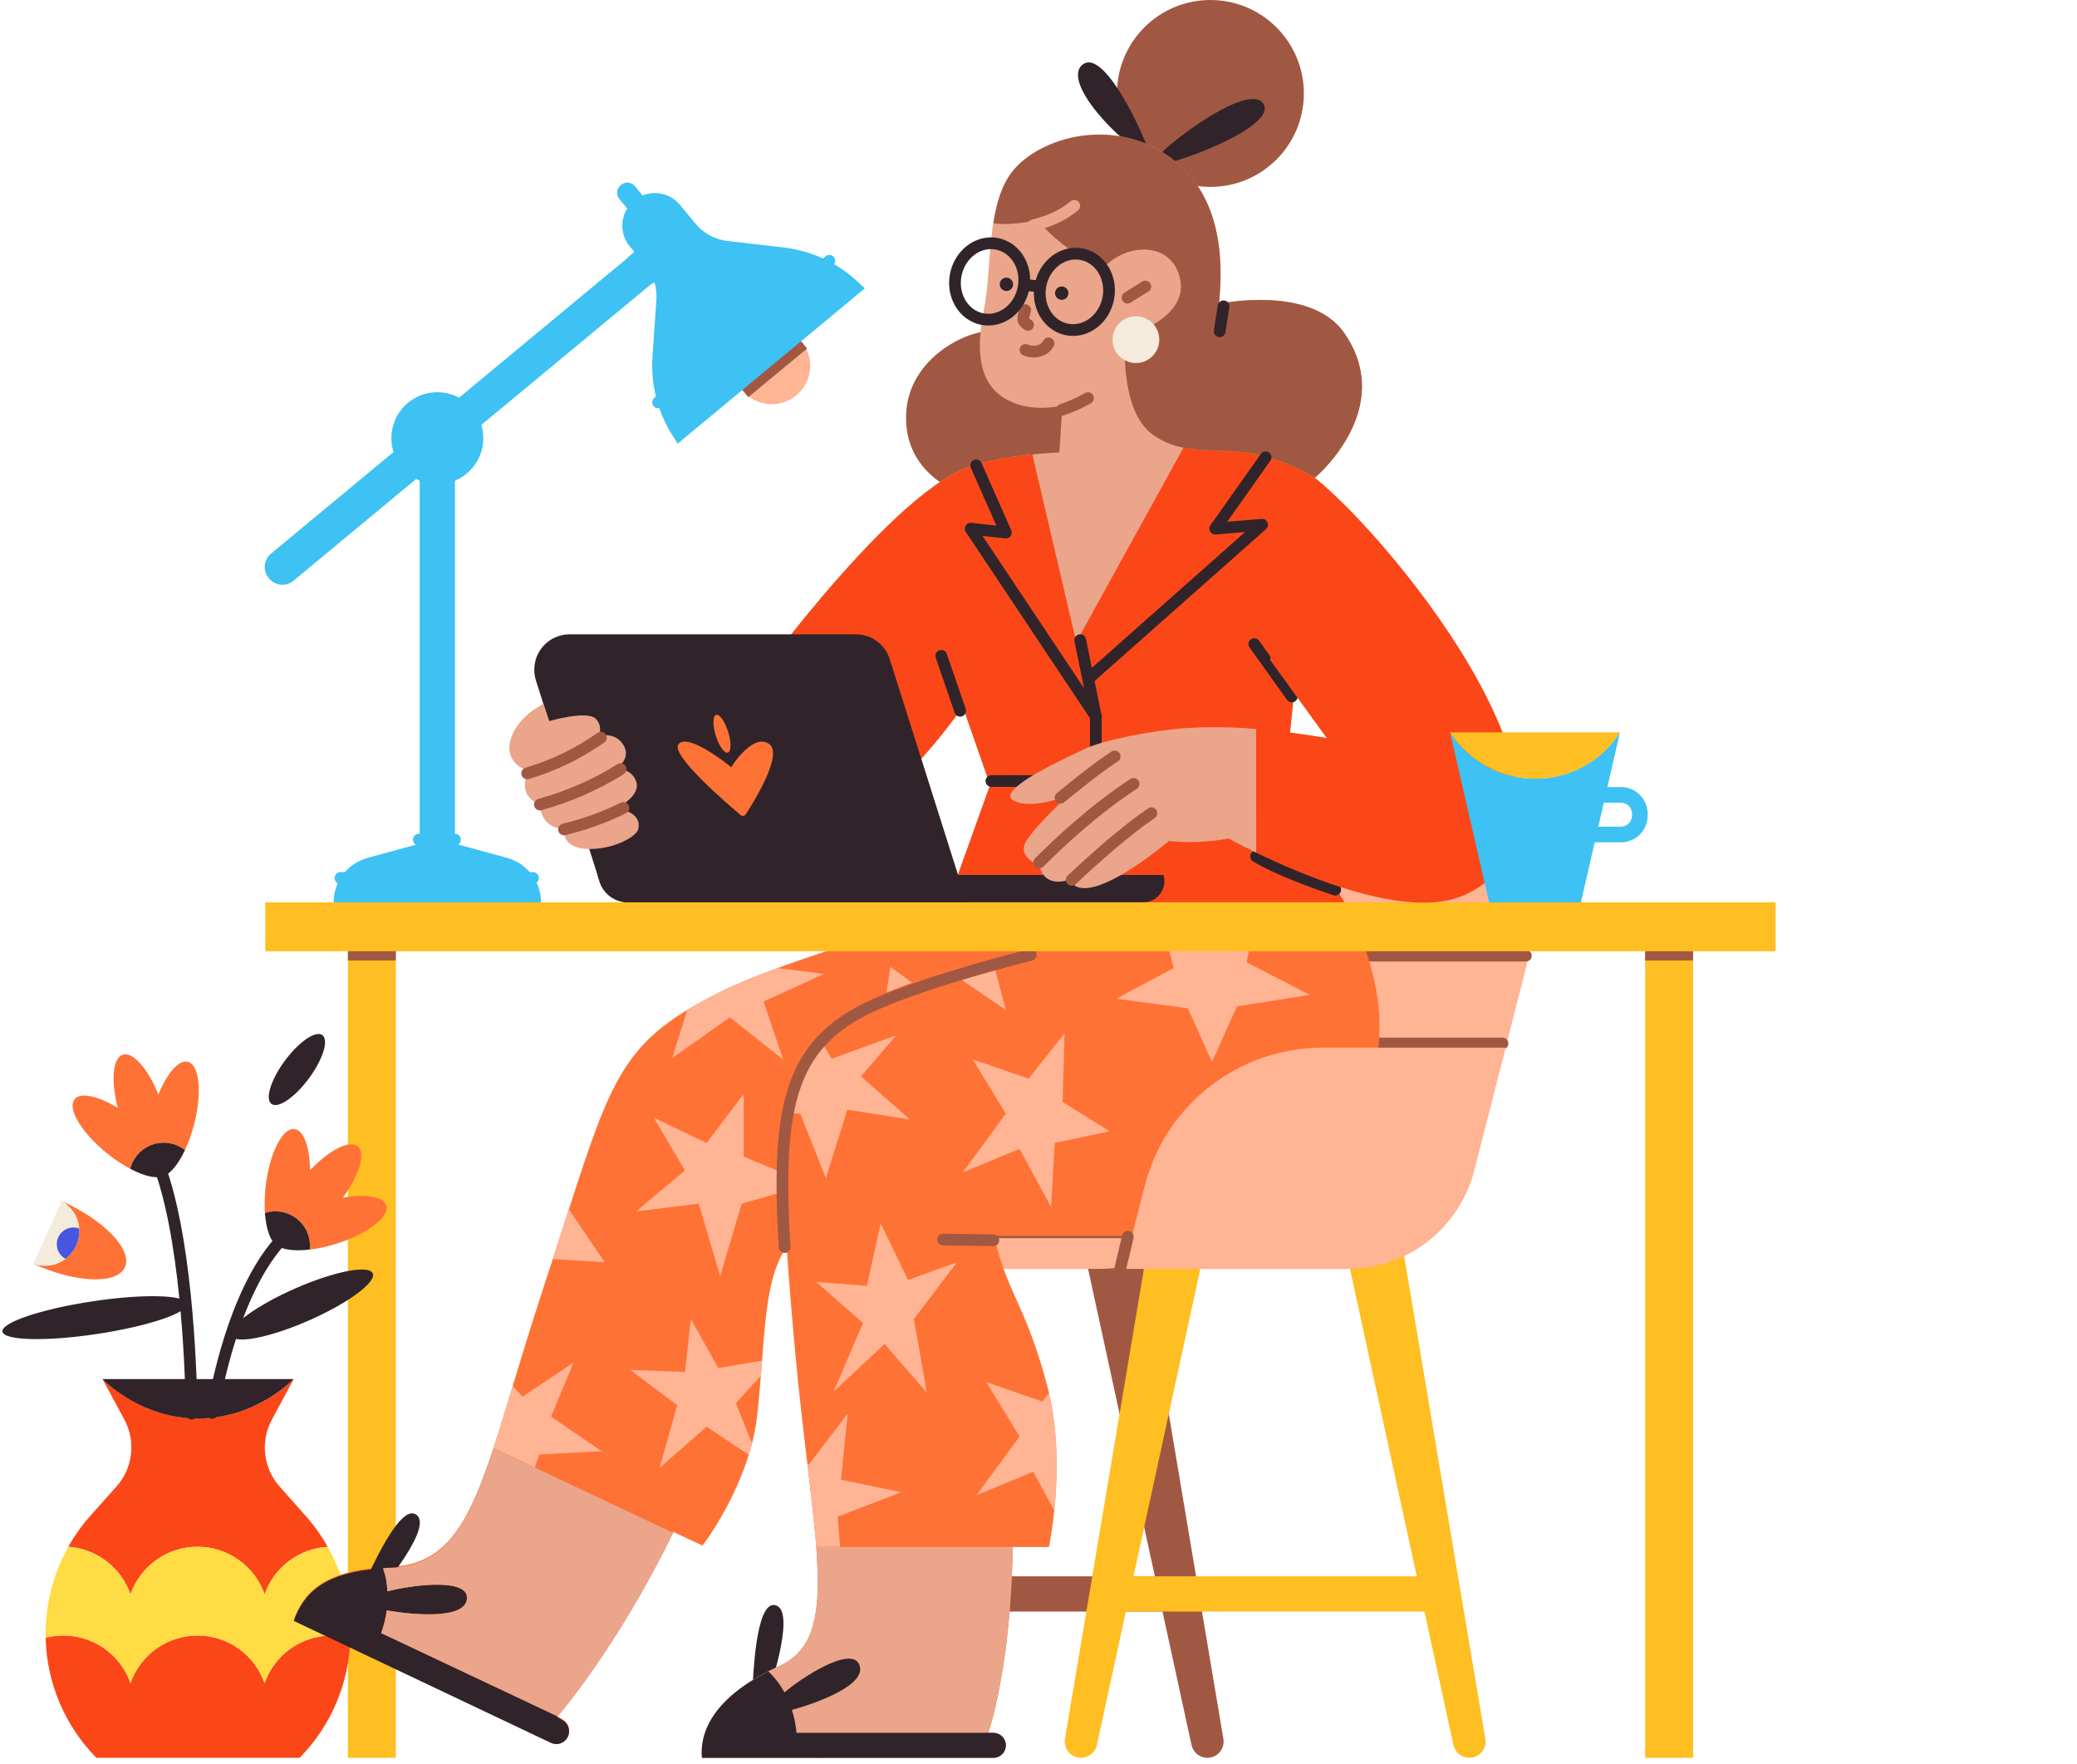 <svg width="709" height="602" viewBox="0 0 709 602" fill="none" xmlns="http://www.w3.org/2000/svg">
<path d="M135.108 322.008H118.754V599.973H135.108V322.008Z" fill="#FFBE21"/>
<path d="M135.115 325.83H118.754" stroke="#A15842" stroke-width="4" stroke-miterlimit="10"/>
<path d="M44.536 544.198C46.193 539.447 49.287 535.329 53.389 532.415C57.491 529.501 62.398 527.935 67.43 527.935C72.462 527.935 77.369 529.501 81.471 532.415C85.573 535.329 88.667 539.447 90.323 544.198C91.904 539.662 94.797 535.698 98.635 532.809C102.473 529.919 107.082 528.235 111.878 527.97C109.737 524.154 107.187 520.581 104.274 517.316L95.471 507.414C92.734 504.337 91.01 500.493 90.534 496.404C90.057 492.314 90.851 488.177 92.807 484.553L100.278 470.67C98.181 472.78 86.055 484.134 67.65 484.134C49.244 484.134 37.118 472.78 35.021 470.67H34.987L42.465 484.553C44.413 488.184 45.194 492.326 44.703 496.417C44.212 500.507 42.473 504.347 39.722 507.414L30.925 517.276C28.007 520.541 25.45 524.114 23.301 527.93C28.046 528.26 32.589 529.979 36.364 532.871C40.14 535.764 42.982 539.703 44.536 544.198Z" fill="#FB4718"/>
<path d="M113.218 558.228C108.185 558.229 103.276 559.796 99.174 562.712C95.072 565.629 91.979 569.749 90.324 574.503C88.671 569.748 85.578 565.627 81.476 562.71C77.373 559.793 72.464 558.226 67.431 558.226C62.397 558.226 57.488 559.793 53.386 562.71C49.283 565.627 46.191 569.748 44.537 574.503C42.535 568.758 38.447 563.975 33.084 561.103C27.722 558.23 21.476 557.478 15.584 558.994C15.922 574.361 22.115 589.019 32.897 599.973H102.277C113.038 589.042 119.229 574.422 119.59 559.087C117.514 558.518 115.371 558.229 113.218 558.228V558.228Z" fill="#FB4718"/>
<path d="M67.598 484.16C86.003 484.16 98.129 472.807 100.227 470.696H34.969C37.066 472.787 49.192 484.16 67.598 484.16Z" fill="#30242A"/>
<path d="M44.539 574.503C46.193 569.748 49.285 565.627 53.388 562.71C57.49 559.793 62.399 558.226 67.433 558.226C72.466 558.226 77.375 559.793 81.477 562.71C85.58 565.627 88.673 569.748 90.326 574.503C92.345 568.697 96.494 563.875 101.934 561.013C107.374 558.151 113.697 557.463 119.626 559.087C119.899 548.208 117.228 537.456 111.894 527.97C107.098 528.235 102.489 529.919 98.651 532.808C94.814 535.698 91.921 539.662 90.339 544.198C88.683 539.447 85.589 535.328 81.487 532.414C77.385 529.5 72.478 527.935 67.446 527.935C62.414 527.935 57.507 529.5 53.405 532.414C49.303 535.328 46.209 539.447 44.552 544.198C42.988 539.714 40.142 535.788 36.367 532.906C32.592 530.025 28.055 528.316 23.317 527.99C18.007 537.444 15.341 548.154 15.599 558.994C21.491 557.478 27.737 558.23 33.1 561.103C38.462 563.975 42.55 568.758 44.552 574.503H44.539Z" fill="#FFDB44"/>
<path d="M72.434 482.256C73.765 474.106 79.818 441.796 95.041 424.237" stroke="#30242A" stroke-width="4" stroke-miterlimit="10" stroke-linecap="round"/>
<path d="M65.409 482.489C65.309 473.233 64.356 427.785 55.32 400.67" stroke="#30242A" stroke-width="4" stroke-miterlimit="10" stroke-linecap="round"/>
<path d="M105.459 450.689C118.806 444.816 128.555 437.621 127.234 434.618C125.912 431.616 114.022 433.942 100.675 439.815C87.328 445.688 77.579 452.883 78.9 455.886C80.221 458.888 92.112 456.562 105.459 450.689Z" fill="#30242A"/>
<path d="M105.449 368.074C110.248 361.587 112.304 354.972 110.042 353.299C107.78 351.626 102.057 355.528 97.258 362.015C92.46 368.502 90.404 375.117 92.666 376.79C94.928 378.463 100.651 374.561 105.449 368.074Z" fill="#30242A"/>
<path d="M33.188 455.3C50.587 452.669 64.316 448.045 63.851 444.972C63.386 441.9 48.905 441.542 31.505 444.173C14.105 446.805 0.377 451.429 0.841 454.502C1.306 457.574 15.788 457.932 33.188 455.3Z" fill="#30242A"/>
<path d="M21.032 409.913V409.96C23.602 411.397 25.541 413.746 26.466 416.542C27.391 419.339 27.235 422.381 26.028 425.067C24.821 427.754 22.651 429.892 19.947 431.058C17.242 432.224 14.198 432.335 11.416 431.368V431.408C25.999 437.961 39.99 438.46 42.653 432.527C45.317 426.594 35.621 416.466 21.032 409.913Z" fill="#FF7235"/>
<path d="M64.149 362.421C61.045 361.615 57.01 366.31 54.06 373.575C50.511 364.752 45.364 358.845 41.894 359.991C38.425 361.136 37.806 368.94 40.21 378.143C33.511 374.068 27.478 372.696 25.46 375.193C22.89 378.376 27.844 386.633 36.527 393.645C38.998 395.658 41.656 397.428 44.465 398.932C44.944 397.03 45.89 395.278 47.218 393.835C48.546 392.392 50.214 391.303 52.069 390.668C53.925 390.033 55.91 389.871 57.844 390.198C59.778 390.525 61.599 391.33 63.143 392.54C64.445 389.739 65.483 386.823 66.246 383.83C69.05 373.036 68.111 363.447 64.149 362.421Z" fill="#FF7235"/>
<path d="M131.843 411.438C130.884 408.375 124.765 407.442 117.04 408.774C122.647 401.096 124.938 393.605 122.135 391.268C119.331 388.93 112.372 392.533 105.833 399.438C105.753 391.594 103.722 385.747 100.54 385.355C96.484 384.855 92.089 393.432 90.731 404.499C90.328 407.663 90.23 410.859 90.438 414.041C92.306 413.439 94.295 413.314 96.224 413.677C98.153 414.039 99.961 414.879 101.483 416.118C103.005 417.358 104.193 418.958 104.939 420.773C105.685 422.589 105.965 424.562 105.753 426.514C108.82 426.126 111.845 425.457 114.79 424.516C125.424 421.207 133.062 415.34 131.843 411.438Z" fill="#FF7235"/>
<path d="M101.571 416.186C100.048 414.915 98.229 414.051 96.283 413.673C94.336 413.294 92.325 413.414 90.438 414.022C90.817 419.289 92.149 423.344 94.153 424.816C96.024 426.547 100.353 427.126 105.74 426.494C105.95 424.565 105.679 422.614 104.952 420.816C104.224 419.017 103.063 417.426 101.571 416.186V416.186Z" fill="#30242A"/>
<path d="M52.189 390.629C50.306 391.25 48.611 392.337 47.261 393.789C45.91 395.24 44.949 397.01 44.465 398.932C49.126 401.396 53.268 402.395 55.599 401.489C58.056 400.824 60.833 397.447 63.143 392.54C61.617 391.342 59.818 390.54 57.907 390.207C55.995 389.873 54.031 390.018 52.189 390.629V390.629Z" fill="#30242A"/>
<path d="M22.329 429.683C21.076 428.985 20.132 427.842 19.683 426.481C19.233 425.119 19.311 423.639 19.902 422.332C20.492 421.026 21.552 419.988 22.871 419.426C24.19 418.864 25.672 418.817 27.023 419.295C26.867 417.369 26.238 415.51 25.193 413.884C24.148 412.258 22.718 410.915 21.03 409.973L11.395 431.368C13.216 432.004 15.165 432.183 17.072 431.889C18.978 431.596 20.783 430.838 22.329 429.683Z" fill="#F5EBDD"/>
<path d="M19.88 422.338C19.299 423.645 19.229 425.121 19.682 426.477C20.136 427.833 21.081 428.969 22.331 429.663C23.931 428.473 25.202 426.895 26.023 425.077C26.845 423.26 27.189 421.263 27.025 419.275C25.667 418.792 24.177 418.839 22.852 419.407C21.527 419.975 20.466 421.022 19.88 422.338V422.338Z" fill="#4856DF"/>
<path d="M459.946 433.086H290.588L293.451 421.726H367.792L396.146 310.841C400.009 295.737 408.789 282.348 421.103 272.787C433.417 263.226 448.564 258.036 464.154 258.035C502.303 258.035 530.218 293.994 520.755 330.951L503.235 399.465C500.777 409.08 495.187 417.603 487.349 423.691C479.511 429.778 469.87 433.084 459.946 433.086Z" fill="#FFB494"/>
<path d="M291.9 538.025V550.051H399.836V538.025H291.9Z" fill="#A15842"/>
<path d="M417.612 593.514L389.537 426.407H302.185L274.111 593.514C273.978 594.309 274.02 595.123 274.234 595.9C274.449 596.677 274.829 597.398 275.35 598.013C275.871 598.627 276.52 599.121 277.251 599.46C277.982 599.798 278.779 599.974 279.584 599.973V599.973C280.85 599.972 282.078 599.538 283.064 598.744C284.05 597.949 284.735 596.842 285.005 595.605L321.776 426.407H369.973L406.731 595.605C407 596.843 407.684 597.951 408.67 598.745C409.656 599.54 410.885 599.973 412.151 599.973V599.973C412.956 599.972 413.751 599.795 414.48 599.456C415.21 599.116 415.857 598.622 416.376 598.007C416.896 597.393 417.275 596.673 417.489 595.897C417.702 595.121 417.744 594.308 417.612 593.514V593.514Z" fill="#A15842"/>
<path d="M381.316 538.025V550.051H489.252V538.025H381.316Z" fill="#FFBE21"/>
<path d="M507.031 593.514L478.93 426.407H391.611L363.536 593.514C363.404 594.309 363.446 595.123 363.66 595.9C363.874 596.677 364.255 597.398 364.776 598.013C365.297 598.627 365.946 599.121 366.677 599.46C367.408 599.798 368.204 599.974 369.01 599.973V599.973C370.276 599.973 371.503 599.54 372.488 598.745C373.473 597.95 374.156 596.842 374.424 595.605L411.181 426.407H459.386L496.143 595.605C496.413 596.844 497.098 597.953 498.085 598.747C499.073 599.542 500.303 599.975 501.57 599.973V599.973C502.375 599.972 503.17 599.795 503.899 599.456C504.629 599.116 505.276 598.622 505.795 598.007C506.315 597.393 506.694 596.673 506.908 595.897C507.121 595.121 507.163 594.308 507.031 593.514V593.514Z" fill="#FFBE21"/>
<path d="M418.806 399.465L429.514 357.587H358.549C344.633 357.587 331.113 362.22 320.121 370.754C309.128 379.287 301.289 391.237 297.84 404.719L290.588 433.086H375.51C385.435 433.085 395.078 429.78 402.918 423.693C410.757 417.605 416.347 409.081 418.806 399.465V399.465Z" fill="#FFB494"/>
<path d="M295.203 420.614H385.299" stroke="#A15842" stroke-width="4" stroke-linecap="round" stroke-linejoin="round"/>
<path d="M368.111 420.194L383.9 358.466" stroke="#A15842" stroke-width="4" stroke-linecap="round" stroke-linejoin="round"/>
<path d="M512.891 356.155H470.273" stroke="#A15842" stroke-width="4" stroke-linecap="round" stroke-linejoin="round"/>
<path d="M520.881 326.19H466.277" stroke="#A15842" stroke-width="4" stroke-linecap="round" stroke-linejoin="round"/>
<path d="M321.983 312.658C321.983 312.658 268.558 327.208 245.864 338.562C208.448 357.267 208.574 369.613 185.761 438.726C164.698 502.599 162.381 533.557 133.328 534.782C111.147 535.714 103.875 542.972 100.279 552.921L188.051 594.566C189.057 595.042 190.207 595.116 191.266 594.772C192.324 594.427 193.211 593.692 193.745 592.715V592.715C194.288 591.716 194.421 590.545 194.113 589.451C193.806 588.356 193.084 587.425 192.1 586.855L190.255 585.79C198.413 575.908 214.148 554.852 229.836 522.869L239.825 527.53C239.825 527.53 255.959 506.561 258.516 482.775C261.846 452.057 259.848 431.355 273.879 419.335L437.49 312.632L321.983 312.658Z" fill="#FF7235"/>
<path d="M124.707 539.716C126.445 536.101 136.101 514.073 141.654 516.736C148.879 520.199 130.127 542.313 130.127 542.313L124.707 539.716Z" fill="#30242A"/>
<path d="M100.273 553.234L188.045 594.873C189.061 595.357 190.226 595.43 191.294 595.075C192.363 594.72 193.252 593.965 193.776 592.968C194.3 591.971 194.417 590.81 194.103 589.729C193.79 588.648 193.07 587.73 192.094 587.168L190.249 586.103L190.436 585.876L130.106 557.396C131.01 554.891 131.644 552.297 131.997 549.658C141.026 551.223 159.299 552.908 159.392 545.376C159.492 538.358 139.535 541.175 132.243 543.159C132.086 540.461 131.562 537.798 130.685 535.241C110.568 536.627 103.723 543.685 100.273 553.234Z" fill="#30242A"/>
<path d="M245.865 338.562C241.664 340.659 237.941 342.677 234.605 344.701L229.484 361.103L249.195 347.219L267.367 361.708L260.668 341.845L281.251 332.416L265.343 330.418C258.71 332.785 252.209 335.503 245.865 338.562V338.562Z" fill="#FFB494"/>
<path d="M303.937 330.025L302.605 338.702L311.289 335.366L303.937 330.025Z" fill="#FFB494"/>
<path d="M253.856 373.428L241.171 390.123L223.138 381.446L233.819 399.472L217.125 413.496L238.494 410.825L245.845 435.537L253.19 410.825L276.563 404.146L253.856 394.797V373.428Z" fill="#FFB494"/>
<path d="M182.539 500.895L184.097 496.446L205.405 495.314L188.092 483.528L195.803 465.063L178.363 476.689L175.034 473.093C172.37 481.863 170.013 489.674 167.709 496.54H167.816C168.069 495.787 168.322 495.028 168.575 494.256L182.539 500.895Z" fill="#FFB494"/>
<path d="M182.538 500.895L168.554 494.282C168.301 495.055 168.048 495.814 167.795 496.566C159.345 521.737 151.647 534.323 133.341 535.095C132.442 535.095 131.577 535.182 130.724 535.242C131.601 537.798 132.125 540.461 132.283 543.159C139.607 541.161 159.531 538.358 159.431 545.377C159.325 552.908 141.066 551.223 132.036 549.658C131.676 552.298 131.036 554.892 130.125 557.396L190.455 585.876C198.659 575.888 214.261 554.939 229.83 523.222L182.538 500.895Z" fill="#EAA58B"/>
<path d="M235.825 450.226L233.827 468.259L215.129 467.593L231.157 479.619L225.164 500.988L241.205 486.957L255.622 496.573C256.022 495.299 256.388 494.009 256.721 492.704L251.194 478.94L259.757 469.557C259.897 467.813 260.03 466.095 260.157 464.423L245.201 466.92L235.825 450.226Z" fill="#FFB494"/>
<path d="M194.173 412.743C192.489 417.95 190.677 423.604 188.68 429.75L206.446 430.836L194.173 412.743Z" fill="#FFB494"/>
<path d="M256.906 575.422C257.186 571.426 258.058 547.387 264.198 547.82C272.189 548.38 262.899 575.841 262.899 575.841L256.906 575.422Z" fill="#30242A"/>
<path d="M404.796 313.637C404.796 313.637 338.013 326.023 301.282 341.379C264.198 356.887 264.558 384.429 271.23 459.242C277.223 526.218 287.931 558.741 265.903 568.756C245.7 577.945 238.681 589.465 239.64 600H339.092C339.652 600 340.207 599.889 340.725 599.675C341.243 599.46 341.714 599.146 342.11 598.75C342.506 598.353 342.821 597.883 343.035 597.365C343.25 596.847 343.36 596.292 343.36 595.731V595.731C343.36 594.599 342.91 593.514 342.11 592.713C341.309 591.913 340.224 591.463 339.092 591.463H337.414C340.55 581.202 345.098 561.171 345.724 528.023H358.056C358.056 528.023 364.396 498.724 357.391 472.594C350.066 445.219 343.367 440.544 339.365 421.846H399.209C444.909 421.846 479.117 379.575 469.175 334.973C466.072 321.036 461.57 313.664 461.57 313.664L404.796 313.637Z" fill="#FF7235"/>
<path d="M363.391 352.726L351.131 368.148L332.04 361.589L343.354 380.107L328.664 400.144L348.028 392.127L358.823 412.024L360.048 390.122L378.746 386.12L362.725 376.099L363.391 352.726Z" fill="#FFB494"/>
<path d="M336.713 471.775L348.033 490.293L333.344 510.33L352.708 502.339L359.886 515.571C360.939 505.289 361.458 490.08 358.102 475.477L355.811 478.36L336.713 471.775Z" fill="#FFB494"/>
<path d="M286.787 527.996L285.928 517.675L307.609 509.311L287.086 505.056L289.35 482.529L276.032 499.955L275.633 499.789C276.911 510.543 278.03 519.939 278.656 528.07V527.996H286.787Z" fill="#FFB494"/>
<path d="M339.091 591.437H337.413C340.549 581.175 345.097 561.145 345.723 527.996H278.634V528.056C278.688 528.722 278.734 529.388 278.781 530.054C278.781 530.114 278.781 530.181 278.781 530.241C280.172 551.05 277.902 563.222 265.876 568.689C245.672 577.879 238.654 589.399 239.613 599.933H339.091C340.223 599.933 341.309 599.484 342.109 598.683C342.91 597.883 343.359 596.797 343.359 595.665C343.359 594.533 342.91 593.447 342.109 592.647C341.309 591.846 340.223 591.397 339.091 591.397V591.437Z" fill="#EAA58B"/>
<path d="M428.133 315.362L397.455 318.079L400.651 330.411L381.027 340.879L405.472 344.149L413.743 362.468L422.246 343.496L447.111 339.567L425.516 328.447L428.133 315.362Z" fill="#FFB494"/>
<path d="M281.918 402.142L289.243 378.769L310.612 382.098L293.917 367.409L305.904 353.385L283.869 361.376L280.347 355.336C274.68 361.755 271.257 369.726 269.426 379.974L273.181 380.094L281.918 402.142Z" fill="#FFB494"/>
<path d="M339.091 328.82C334.583 330.072 330.094 331.384 325.713 332.735L343.366 344.721L339.091 328.82Z" fill="#FFB494"/>
<path d="M309.964 436.868L300.615 417.504L295.94 438.873L278.58 437.541L294.602 451.565L284.586 474.938L301.973 458.73L316.383 475.344L311.968 450.226L326.658 430.862L309.964 436.868Z" fill="#FFB494"/>
<path d="M270.325 583.626C279.155 581.189 296.388 574.916 293.272 568.064C290.368 561.671 273.521 572.725 267.775 577.646C266.324 574.984 264.471 572.563 262.281 570.468C244.848 579.344 238.728 590.092 239.64 599.973H339.092C340.224 599.973 341.31 599.524 342.11 598.723C342.911 597.923 343.36 596.837 343.36 595.705V595.705C343.36 594.573 342.911 593.487 342.11 592.687C341.31 591.886 340.224 591.437 339.092 591.437H271.903C271.653 588.785 271.124 586.167 270.325 583.626V583.626Z" fill="#30242A"/>
<path d="M339.092 423.318L321.898 423.078" stroke="#A15842" stroke-width="4" stroke-miterlimit="10" stroke-linecap="round"/>
<path d="M351.876 325.903C334.063 330.444 315.025 336.018 300.602 342.038C269.837 354.923 264.85 376.072 267.839 425.668" stroke="#A15842" stroke-width="4" stroke-miterlimit="10" stroke-linecap="round"/>
<path d="M577.937 322.008H561.582V599.973H577.937V322.008Z" fill="#FFBE21"/>
<path d="M577.937 325.83H561.582" stroke="#A15842" stroke-width="4" stroke-miterlimit="10"/>
<path d="M340.684 112.99C331.361 111.658 310.006 121.68 309.3 141.49C308.594 161.3 326.28 167.666 329.11 169.085L370.15 162.712L372.98 117.431L340.684 112.99Z" fill="#A15842"/>
<path d="M413.186 63.793C430.801 63.793 445.082 49.512 445.082 31.896C445.082 14.28 430.801 0 413.186 0C395.57 0 381.289 14.28 381.289 31.896C381.289 49.512 395.57 63.793 413.186 63.793Z" fill="#A15842"/>
<path d="M392.496 53.831C394.44 54.73 378.066 15.875 369.709 21.935C361.845 27.655 382.621 49.276 392.496 53.831Z" fill="#30242A"/>
<path d="M393.4 56.209C395.184 58.34 436.963 43.723 431.183 35.293C425.656 27.182 391.615 54.071 393.4 56.209Z" fill="#30242A"/>
<path d="M448.863 163.071C448.863 163.071 476.911 139.698 458.852 113.655C447.358 97.054 416.108 103.667 416.108 103.667C416.867 94.55 419.344 68.287 399.594 53.858C379.843 39.428 354.785 47.026 345.656 58.412C336.526 69.799 338.824 91.075 335.787 106.264C332.751 121.453 334.775 131.781 344.138 136.642C352.655 141.063 362.676 138.393 362.676 138.393L361.611 154.421C361.611 154.421 342.3 155.147 330.467 159.429C301.953 169.75 251.858 240.535 251.858 240.535C220.474 239.203 191.088 237.872 191.088 237.872L206.45 283.286C206.45 283.286 245.179 295.971 273.226 288.613C301.68 281.162 328.656 241.201 328.656 241.201L337.978 267.91L321.95 312.652H461.522L438.149 271.246C442.191 234.529 448.863 163.071 448.863 163.071Z" fill="#EAA58B"/>
<path d="M404.015 152.757L367.391 219.167L352.408 155.087C345.822 155.753 337.046 157.045 330.533 159.402C301.953 169.75 251.858 240.535 251.858 240.535C220.474 239.203 191.088 237.872 191.088 237.872L206.45 283.286C206.45 283.286 245.179 295.971 273.226 288.613C301.68 281.162 328.656 241.201 328.656 241.201L337.978 267.91L321.95 312.652H461.522L438.149 271.253C442.144 234.522 448.803 163.065 448.803 163.065C442.62 159.3 435.85 156.599 428.773 155.074C420.802 153.276 412.039 154.348 404.015 152.757Z" fill="#FB4718"/>
<path d="M214.348 307.984H330.001L303.705 224.933C302.932 222.486 301.399 220.348 299.329 218.831C297.258 217.314 294.758 216.496 292.192 216.496H194.451C192.552 216.495 190.679 216.942 188.985 217.801C187.291 218.659 185.824 219.906 184.702 221.438C183.58 222.971 182.836 224.746 182.529 226.62C182.223 228.495 182.363 230.415 182.938 232.225L204.673 300.905C205.325 302.96 206.614 304.753 208.354 306.026C210.093 307.299 212.193 307.985 214.348 307.984V307.984Z" fill="#30242A"/>
<path d="M231.583 254.066C234.652 249.871 248.576 260.952 249.602 261.864C250.135 260.952 257.386 249.878 262.7 254.066C267.315 257.702 257.173 273.943 254.476 278.085C254.363 278.211 254.225 278.311 254.071 278.38C253.916 278.449 253.75 278.484 253.581 278.484C253.412 278.484 253.245 278.449 253.09 278.38C252.936 278.311 252.798 278.211 252.685 278.085C247.764 273.943 228.919 257.702 231.583 254.066Z" fill="#FF7235"/>
<path d="M248.452 256.875C249.614 256.513 249.659 253.336 248.551 249.779C247.443 246.222 245.603 243.632 244.44 243.994C243.278 244.356 243.234 247.533 244.342 251.09C245.45 254.647 247.29 257.237 248.452 256.875Z" fill="#FF7235"/>
<path d="M397.157 298.635C397.491 299.709 397.569 300.847 397.383 301.957C397.198 303.067 396.754 304.118 396.088 305.025C395.422 305.932 394.552 306.67 393.549 307.179C392.546 307.689 391.436 307.955 390.311 307.957H214.348C212.192 307.958 210.093 307.272 208.353 306C206.614 304.727 205.324 302.933 204.672 300.879L203.953 298.608L397.157 298.635Z" fill="#30242A"/>
<path d="M606.116 307.984H90.572V324.678H606.116V307.984Z" fill="#FFBE21"/>
<path d="M503.227 399.465L513.934 357.587H451.473C437.558 357.588 424.039 362.22 413.048 370.754C402.056 379.288 394.218 391.238 390.77 404.719L383.512 433.086H459.923C469.85 433.086 479.494 429.781 487.334 423.693C495.175 417.606 500.766 409.082 503.227 399.465V399.465Z" fill="#FFB494"/>
<path d="M384.992 422.106L382.521 432.547" stroke="#A15842" stroke-width="4" stroke-linecap="round" stroke-linejoin="round"/>
<path d="M185.522 240.276C177.751 244.158 173.869 250.63 173.869 255.165C173.869 261.784 180.608 263.029 180.608 263.029C180.608 263.029 175.581 270.934 184.324 274.643C184.324 274.643 184.324 282.78 192.468 282.78C192.468 282.78 191.389 289.126 199.886 289.725C208.383 290.324 217.126 285.89 217.865 283.02C218.711 279.63 216.427 276.793 210.26 275.894C210.26 275.894 218.584 272.006 217.266 267.098C215.947 262.19 210.32 262.304 210.32 262.304C210.32 262.304 215.707 259.074 212.831 254.313C209.954 249.552 204.454 251.203 204.454 251.203C204.454 251.203 205.892 247.874 203.375 245.336C200.379 242.34 187.493 246.122 187.493 246.122L185.522 240.276Z" fill="#EAA58A"/>
<path d="M192.527 283.093C199.539 281.412 206.342 278.955 212.811 275.768" stroke="#A15842" stroke-width="4" stroke-miterlimit="10" stroke-linecap="round"/>
<path d="M184.303 274.603C194.025 271.937 203.307 267.87 211.858 262.53" stroke="#A15842" stroke-width="4" stroke-miterlimit="10" stroke-linecap="round"/>
<path d="M179.941 263.975C188.951 261.31 197.463 257.186 205.139 251.769" stroke="#A15842" stroke-width="4" stroke-miterlimit="10" stroke-linecap="round"/>
<path d="M458.886 113.655C447.393 97.054 416.142 103.667 416.142 103.667C416.901 94.55 419.378 68.287 399.628 53.858C379.877 39.428 354.819 47.026 345.69 58.412C341.974 63.074 340.156 69.346 339.098 76.192C345.157 77.211 354.047 75.126 354.047 75.126C366.2 88.797 377.087 90.968 377.087 90.968C385.591 82.465 400.507 82.744 402.931 95.629C405.448 109.007 384.079 115.02 384.079 115.02C384.079 115.02 382.081 139.059 392.736 147.742C396.006 150.334 399.872 152.067 403.983 152.783C411.973 154.375 420.77 153.303 428.801 155.087C435.877 156.613 442.648 159.314 448.831 163.078C451.271 160.928 453.5 158.551 455.49 155.98C462.495 147.096 470.872 130.968 458.886 113.655Z" fill="#A15842"/>
<path d="M366.725 70.252C362.73 73.582 358.068 75.579 352.701 76.911" stroke="#EAA58B" stroke-width="4" stroke-miterlimit="10" stroke-linecap="round"/>
<path d="M362.457 139.892C365.558 138.857 368.549 137.519 371.387 135.896" stroke="#A15842" stroke-width="4" stroke-miterlimit="10" stroke-linecap="round"/>
<path d="M384.898 101.589L390.971 97.793" stroke="#A15842" stroke-width="4" stroke-miterlimit="10" stroke-linecap="round"/>
<path d="M350.051 119.415C351.309 120.194 356.044 120.8 357.922 117.185" stroke="#A15842" stroke-width="4" stroke-miterlimit="10" stroke-linecap="round"/>
<path d="M362.426 102.328C363.684 102.328 364.703 101.309 364.703 100.051C364.703 98.793 363.684 97.774 362.426 97.774C361.168 97.774 360.148 98.793 360.148 100.051C360.148 101.309 361.168 102.328 362.426 102.328Z" fill="#30242A"/>
<path d="M343.547 99.312C344.805 99.312 345.824 98.293 345.824 97.035C345.824 95.777 344.805 94.757 343.547 94.757C342.289 94.757 341.27 95.777 341.27 97.035C341.27 98.293 342.289 99.312 343.547 99.312Z" fill="#30242A"/>
<path d="M349.958 105.831C349.505 107.262 349.112 108.821 349.372 109.34C349.729 109.998 350.271 110.538 350.93 110.892" stroke="#A15842" stroke-width="4" stroke-miterlimit="10" stroke-linecap="round"/>
<path d="M387.755 123.903C392.161 123.903 395.732 120.332 395.732 115.926C395.732 111.52 392.161 107.948 387.755 107.948C383.349 107.948 379.777 111.52 379.777 115.926C379.777 120.332 383.349 123.903 387.755 123.903Z" fill="#F5EBDD"/>
<path d="M349.379 98.315C350.759 91.221 346.701 84.464 340.315 83.221C333.929 81.979 327.633 86.722 326.253 93.816C324.873 100.909 328.931 107.667 335.317 108.909C341.703 110.152 347.999 105.409 349.379 98.315Z" stroke="#30242A" stroke-width="4" stroke-miterlimit="10" stroke-linecap="round"/>
<path d="M378.312 101.863C379.692 94.769 375.634 88.011 369.248 86.769C362.862 85.526 356.567 90.27 355.186 97.363C353.806 104.457 357.864 111.214 364.25 112.457C370.636 113.699 376.932 108.956 378.312 101.863Z" stroke="#30242A" stroke-width="4" stroke-miterlimit="10" stroke-linecap="round"/>
<path d="M349.926 97.241L354.527 97.734" stroke="#30242A" stroke-width="4" stroke-miterlimit="10" stroke-linecap="round"/>
<path d="M417.667 104.546L416.342 113.069" stroke="#30242A" stroke-width="4" stroke-miterlimit="10" stroke-linecap="round"/>
<path d="M321.318 223.841L327.764 242.6" stroke="#30242A" stroke-width="4" stroke-linecap="round" stroke-linejoin="round"/>
<path d="M355.373 266.579H338.426" stroke="#30242A" stroke-width="4" stroke-linecap="round" stroke-linejoin="round"/>
<path d="M368.73 218.501L374.071 244.544V268.583" stroke="#30242A" stroke-width="4" stroke-linecap="round" stroke-linejoin="round"/>
<path d="M333.212 158.823L343.353 181.77L331.334 180.438L374.071 244.544" stroke="#30242A" stroke-width="4" stroke-linecap="round" stroke-linejoin="round"/>
<path d="M432.024 156.093L414.81 180.438L430.838 179.1L372.066 231.186" stroke="#30242A" stroke-width="4" stroke-linecap="round" stroke-linejoin="round"/>
<path d="M440.973 237.725L428.168 219.839" stroke="#30242A" stroke-width="4" stroke-linecap="round" stroke-linejoin="round"/>
<path d="M455.791 303.649C448.819 301.325 436.306 296.837 428.762 292.329" stroke="#30242A" stroke-width="4" stroke-linecap="round" stroke-linejoin="round"/>
<path d="M263.479 137.954C270.713 137.954 276.577 132.09 276.577 124.856C276.577 117.622 270.713 111.758 263.479 111.758C256.245 111.758 250.381 117.622 250.381 124.856C250.381 132.09 256.245 137.954 263.479 137.954Z" fill="#FFB494"/>
<path d="M224.332 72.729L216.706 63.534C215.532 62.119 213.433 61.923 212.017 63.097L211.853 63.233C210.438 64.406 210.242 66.505 211.416 67.921L219.042 77.116C220.216 78.532 222.315 78.728 223.73 77.554L223.894 77.418C225.31 76.244 225.505 74.145 224.332 72.729Z" fill="#3EC1F3"/>
<path d="M238.047 83.903L230.376 74.647L92.489 188.982C91.287 189.98 90.53 191.414 90.385 192.97C90.24 194.526 90.719 196.076 91.717 197.279L91.87 197.465C92.363 198.06 92.969 198.553 93.653 198.914C94.337 199.275 95.085 199.497 95.855 199.569C96.625 199.641 97.401 199.56 98.14 199.332C98.879 199.103 99.565 198.731 100.16 198.238L143.27 162.479V287.954H155.303V152.491L238.047 83.903Z" fill="#3EC1F3"/>
<path d="M215.826 86.567L219.668 91.228C221.007 92.845 222.024 94.703 222.665 96.702" stroke="#3EC1F3" stroke-width="4" stroke-miterlimit="10"/>
<path d="M149.285 165.256C157.953 165.256 164.98 158.229 164.98 149.56C164.98 140.892 157.953 133.865 149.285 133.865C140.617 133.865 133.59 140.892 133.59 149.56C133.59 158.229 140.617 165.256 149.285 165.256Z" fill="#3EC1F3"/>
<path d="M149.283 155.594C152.615 155.594 155.316 152.892 155.316 149.56C155.316 146.229 152.615 143.527 149.283 143.527C145.951 143.527 143.25 146.229 143.25 149.56C143.25 152.892 145.951 155.594 149.283 155.594Z" fill="#3EC1F3"/>
<path d="M274.233 117.418L254.156 134.012" stroke="#A15842" stroke-width="4" stroke-miterlimit="10"/>
<path d="M248.222 82.225C244 81.729 240.132 79.626 237.421 76.352L232.094 69.912C230.211 67.646 227.505 66.219 224.571 65.945C221.637 65.672 218.714 66.574 216.445 68.454V68.454C215.322 69.385 214.393 70.529 213.712 71.819C213.031 73.109 212.611 74.521 212.476 75.973C212.34 77.426 212.492 78.891 212.923 80.284C213.354 81.678 214.055 82.973 214.987 84.096L220.314 90.555C223.013 93.82 224.355 97.996 224.063 102.222L222.731 121.693C222.071 131.22 224.489 140.707 229.63 148.755L231.334 151.418L295.214 98.433L292.923 96.282C285.97 89.741 277.1 85.606 267.619 84.489L248.222 82.225Z" fill="#3EC1F3"/>
<path d="M155.305 287.954H143.272L125.486 292.801C122.156 293.71 119.217 295.688 117.122 298.432C115.027 301.176 113.892 304.532 113.893 307.984H184.677C184.678 304.531 183.542 301.174 181.446 298.43C179.349 295.687 176.409 293.709 173.078 292.801L155.305 287.954Z" fill="#3EC1F3"/>
<path d="M283.096 89.01L224.637 137.328" stroke="#3EC1F3" stroke-width="4" stroke-miterlimit="10" stroke-linecap="round"/>
<path d="M142.979 286.576H155.304" stroke="#3EC1F3" stroke-width="4" stroke-miterlimit="10" stroke-linecap="round"/>
<path d="M116.229 299.66H181.939" stroke="#3EC1F3" stroke-width="4" stroke-miterlimit="10" stroke-linecap="round"/>
<path d="M428.834 248.826C420.616 248.09 412.354 247.999 404.122 248.553C392.349 249.518 376.521 252.601 370.162 255.678C363.802 258.754 339.45 269.615 346.01 273.257C352.003 276.587 364.575 271.579 364.575 271.579C364.575 271.579 352.029 283.113 349.872 287.941C347.714 292.768 354.846 295.478 354.846 295.478C356.724 303.722 365.127 300.18 365.127 300.18C370.421 311.44 399.022 287.042 399.022 287.042C405.826 287.749 412.697 287.459 419.418 286.183C419.418 286.183 423.041 288.214 428.854 291.037L428.834 248.826Z" fill="#EAA58A"/>
<path d="M500.285 305.314C553.71 279.937 476.266 185.12 448.864 163.072L433.509 225.18L452.873 251.889C444.389 250.424 436.279 249.419 428.834 248.826V291.037C445.788 299.281 481.413 314.304 500.285 305.314Z" fill="#FB4718"/>
<path d="M362.018 272.279C366.759 268.356 374.63 262.017 380.503 258.195" stroke="#A15842" stroke-width="4" stroke-miterlimit="10" stroke-linecap="round"/>
<path d="M386.975 267.564C373.331 276.401 360.899 288.207 354.746 294.387" stroke="#A15842" stroke-width="4" stroke-miterlimit="10" stroke-linecap="round"/>
<path d="M393.029 277.559C383.706 283.958 372.885 293.66 365.82 300.319" stroke="#A15842" stroke-width="4" stroke-miterlimit="10" stroke-linecap="round"/>
<path d="M553.311 273.97C554.32 273.972 555.288 274.374 556.002 275.087C556.716 275.801 557.118 276.769 557.12 277.779V278.345C557.118 279.355 556.716 280.322 556.002 281.036C555.288 281.75 554.32 282.152 553.311 282.154H533.687V273.97H553.311ZM553.311 268.643H529.079C528.984 268.643 528.89 268.662 528.802 268.698C528.714 268.735 528.635 268.788 528.568 268.856C528.501 268.923 528.448 269.003 528.412 269.091C528.376 269.179 528.359 269.274 528.359 269.369V286.782C528.359 286.973 528.435 287.155 528.57 287.29C528.705 287.425 528.888 287.501 529.079 287.501H553.311C554.512 287.501 555.702 287.264 556.811 286.804C557.921 286.343 558.929 285.668 559.778 284.818C560.626 283.968 561.299 282.958 561.757 281.847C562.215 280.737 562.449 279.546 562.447 278.345V277.759C562.447 275.336 561.484 273.012 559.771 271.299C558.057 269.585 555.734 268.623 553.311 268.623V268.643Z" fill="#3EC1F3"/>
<path d="M524.011 265.773C504.167 265.773 494.998 249.958 494.998 249.958L508.316 307.984H539.666L552.984 249.958C549.891 254.834 545.61 258.843 540.542 261.61C535.473 264.376 529.785 265.809 524.011 265.773Z" fill="#3EC1F3"/>
<path d="M524.011 265.773C529.792 265.816 535.488 264.386 540.564 261.619C545.64 258.853 549.928 254.84 553.024 249.958H494.998C494.998 249.958 504.167 265.773 524.011 265.773Z" fill="#FFBE21"/>
</svg>
